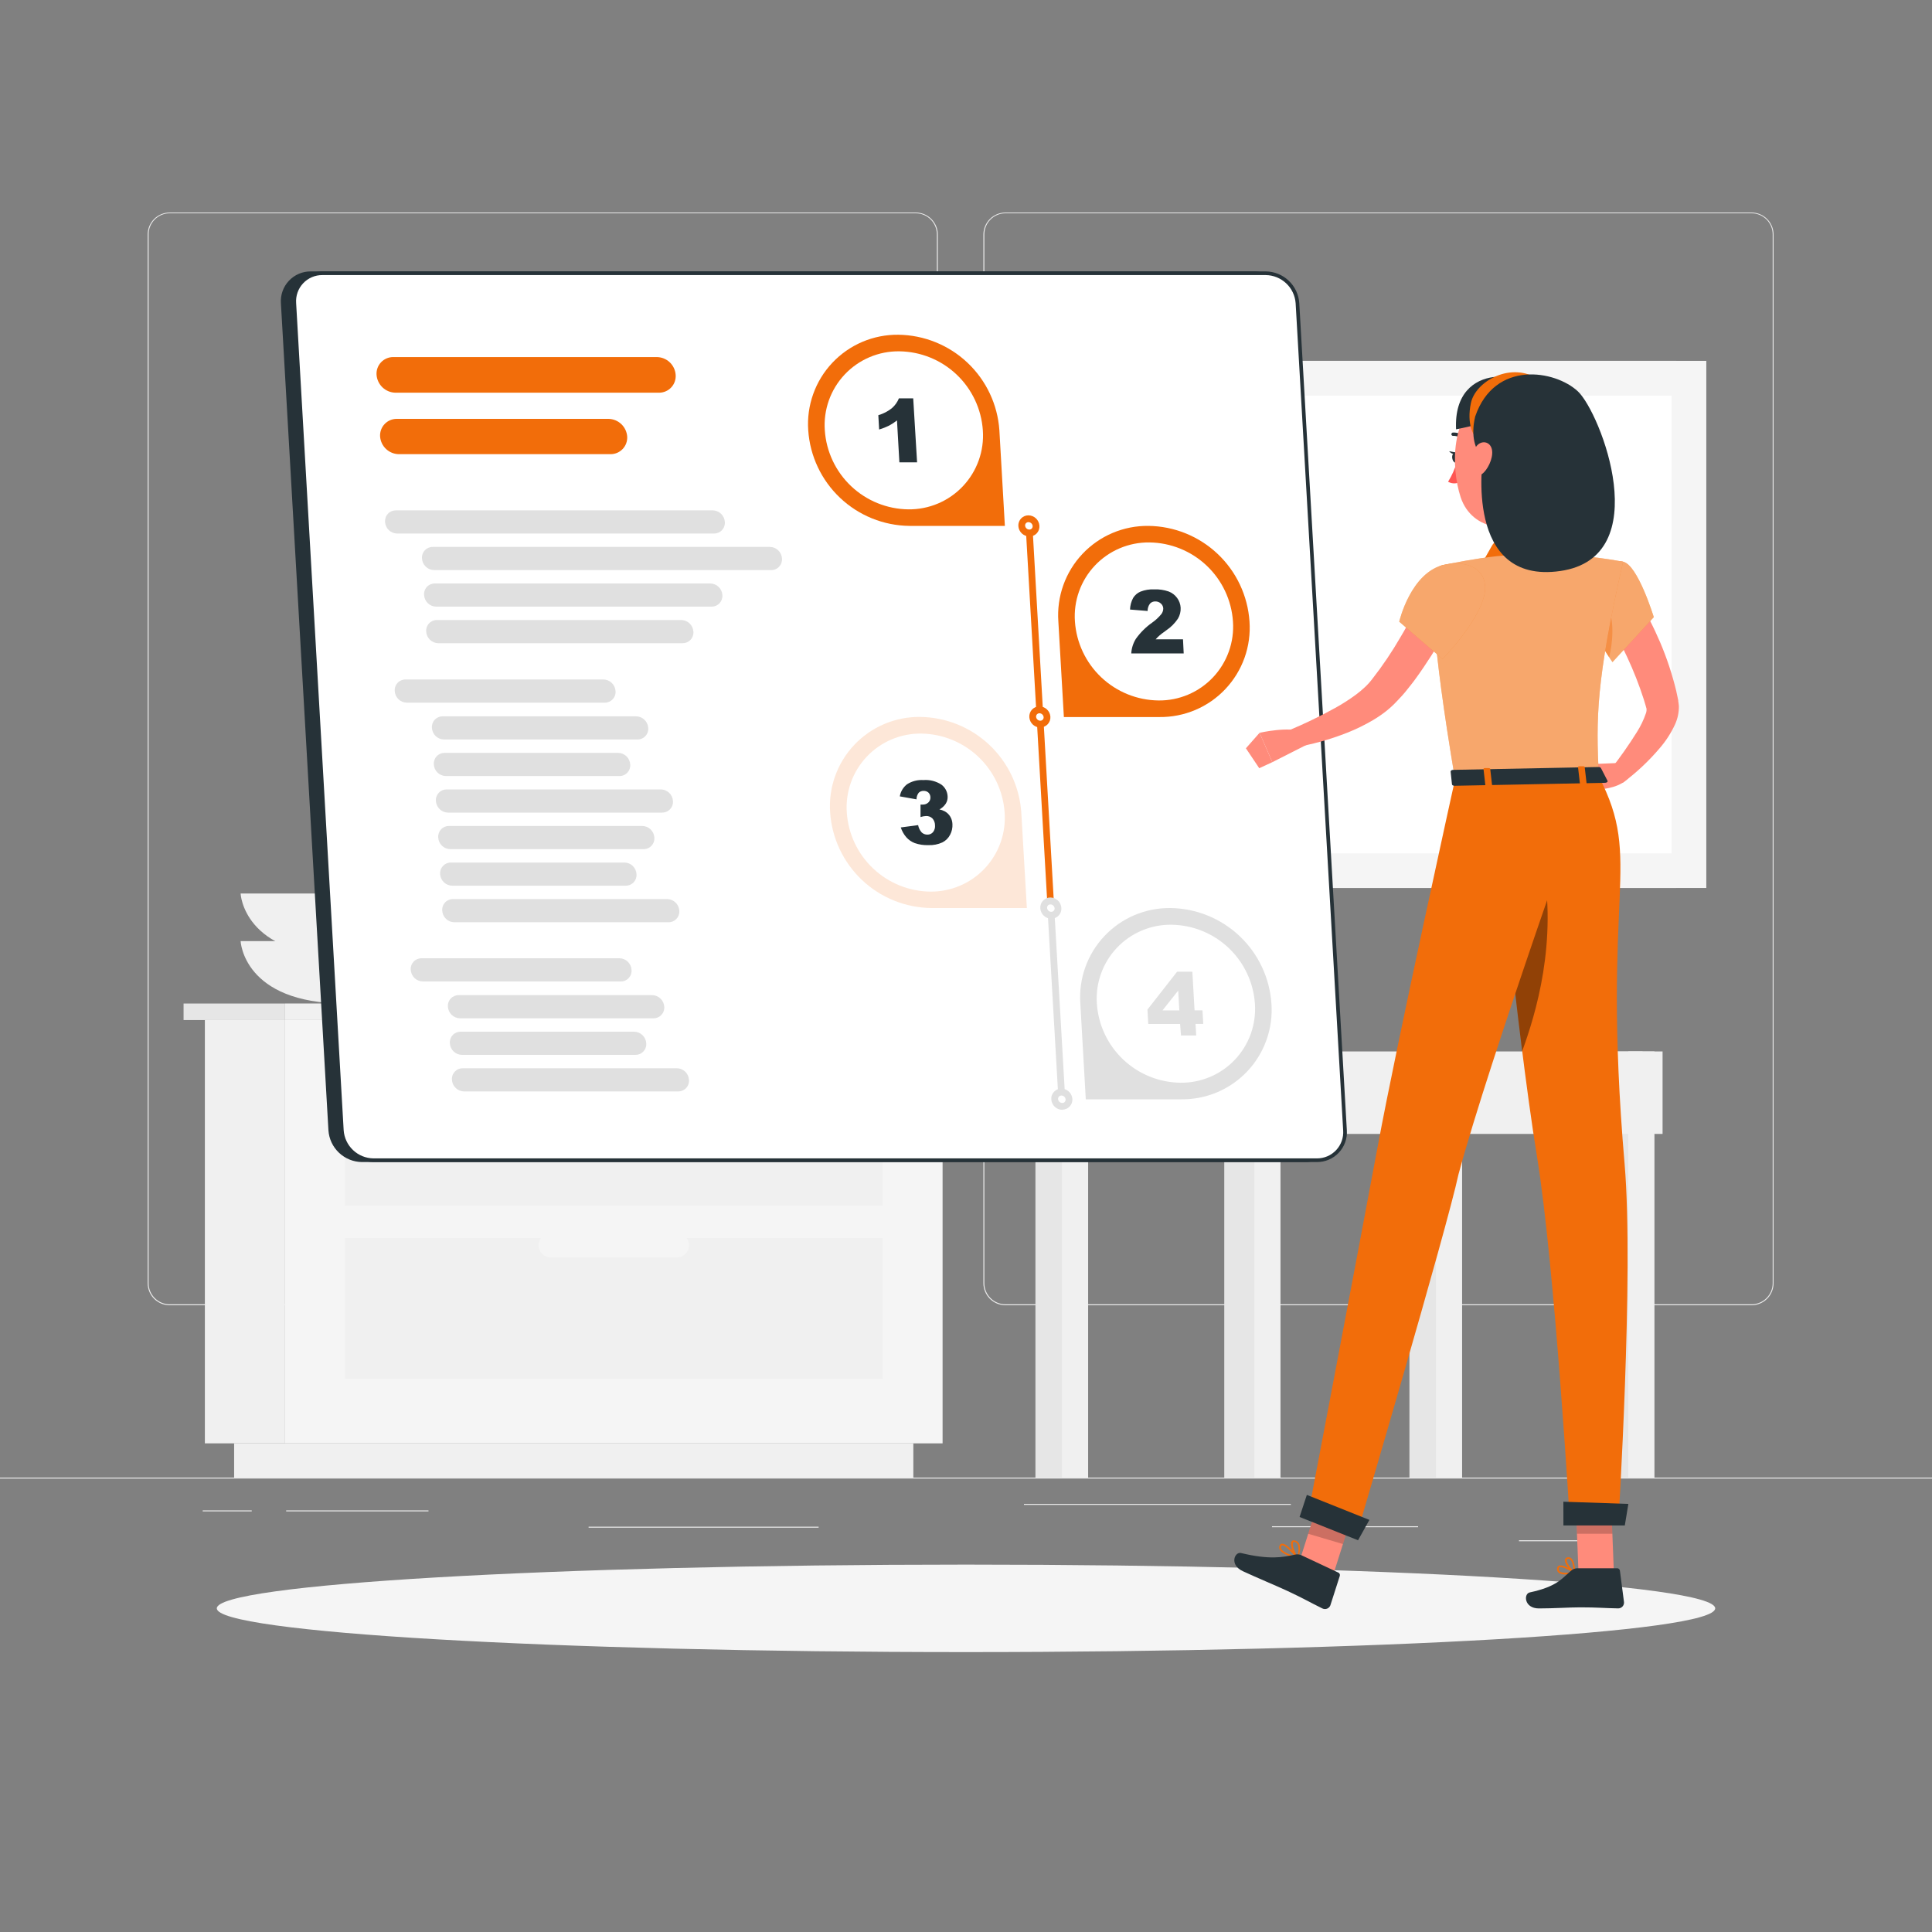 <svg width="150" height="150" viewBox="0 0 150 150" fill="none" xmlns="http://www.w3.org/2000/svg">
<rect x="0" y="0" width="150" height="150" fill="#808080" stroke="none"/>
<path d="M150 114.72H0V114.795H150V114.72Z" fill="#EBEBEB"/>
<path d="M122.901 119.586H117.933V119.661H122.901V119.586Z" fill="#EBEBEB"/>
<path d="M110.1 118.497H98.757V118.572H110.1V118.497Z" fill="#EBEBEB"/>
<path d="M100.224 116.763H79.5V116.838H100.224V116.763Z" fill="#EBEBEB"/>
<path d="M19.545 117.267H15.738V117.342H19.545V117.267Z" fill="#EBEBEB"/>
<path d="M33.267 117.267H22.218V117.342H33.267V117.267Z" fill="#EBEBEB"/>
<path d="M63.558 118.533H45.699V118.608H63.558V118.533Z" fill="#EBEBEB"/>
<path d="M71.1 101.34H13.173C12.719 101.339 12.284 101.158 11.964 100.837C11.643 100.516 11.463 100.081 11.463 99.627V18.198C11.467 17.747 11.649 17.315 11.969 16.997C12.289 16.68 12.722 16.501 13.173 16.5H71.1C71.554 16.5 71.99 16.68 72.311 17.002C72.632 17.323 72.813 17.759 72.813 18.213V99.627C72.813 100.081 72.632 100.517 72.311 100.838C71.99 101.16 71.554 101.34 71.1 101.34ZM13.173 16.56C12.739 16.561 12.323 16.734 12.017 17.041C11.71 17.348 11.538 17.764 11.538 18.198V99.627C11.538 100.061 11.71 100.477 12.017 100.784C12.323 101.091 12.739 101.264 13.173 101.265H71.1C71.534 101.264 71.95 101.091 72.257 100.784C72.564 100.477 72.737 100.061 72.738 99.627V18.198C72.737 17.764 72.564 17.348 72.257 17.041C71.95 16.734 71.534 16.561 71.1 16.56H13.173Z" fill="#EBEBEB"/>
<path d="M135.993 101.34H78.063C77.609 101.339 77.174 101.158 76.853 100.837C76.531 100.516 76.351 100.081 76.35 99.627V18.198C76.355 17.747 76.537 17.315 76.858 16.997C77.178 16.679 77.612 16.501 78.063 16.5H135.993C136.444 16.502 136.876 16.681 137.195 16.998C137.515 17.316 137.696 17.747 137.7 18.198V99.627C137.7 100.08 137.52 100.515 137.2 100.836C136.88 101.157 136.446 101.338 135.993 101.34ZM78.063 16.56C77.629 16.561 77.213 16.734 76.906 17.041C76.599 17.348 76.426 17.764 76.425 18.198V99.627C76.426 100.061 76.599 100.477 76.906 100.784C77.213 101.091 77.629 101.264 78.063 101.265H135.993C136.427 101.264 136.843 101.091 137.15 100.784C137.457 100.477 137.63 100.061 137.631 99.627V18.198C137.63 17.764 137.457 17.348 137.15 17.041C136.843 16.734 136.427 16.561 135.993 16.56H78.063Z" fill="#EBEBEB"/>
<path d="M34.881 73.068C34.881 73.068 34.674 77.91 26.781 77.91C18.888 77.91 18.681 73.068 18.681 73.068H34.881Z" fill="#F0F0F0"/>
<path d="M34.881 69.372C34.881 69.372 34.674 74.217 26.781 74.217C18.888 74.217 18.681 69.372 18.681 69.372H34.881Z" fill="#F0F0F0"/>
<path d="M22.131 79.194H15.906V112.062H22.131V79.194Z" fill="#F0F0F0"/>
<path d="M70.911 112.062H18.177V114.72H70.911V112.062Z" fill="#F0F0F0"/>
<path d="M22.131 112.062H73.182V79.194H22.131L22.131 112.062Z" fill="#F5F5F5"/>
<path d="M26.781 93.606H68.532V82.674H26.781V93.606Z" fill="#F0F0F0"/>
<path d="M26.781 107.049H68.532V96.117H26.781V107.049Z" fill="#F0F0F0"/>
<path d="M52.554 84.183H42.759C42.509 84.182 42.27 84.083 42.094 83.906C41.917 83.73 41.818 83.49 41.817 83.241C41.817 82.991 41.916 82.751 42.093 82.574C42.269 82.397 42.509 82.297 42.759 82.296H52.554C52.804 82.297 53.044 82.397 53.22 82.574C53.397 82.751 53.496 82.991 53.496 83.241C53.495 83.49 53.396 83.73 53.219 83.906C53.043 84.083 52.804 84.182 52.554 84.183Z" fill="#F5F5F5"/>
<path d="M52.554 97.623H42.759C42.509 97.622 42.269 97.522 42.093 97.345C41.916 97.168 41.817 96.928 41.817 96.678C41.818 96.428 41.917 96.189 42.094 96.013C42.27 95.836 42.509 95.737 42.759 95.736H52.554C52.804 95.737 53.043 95.836 53.219 96.013C53.396 96.189 53.495 96.428 53.496 96.678C53.496 96.928 53.397 97.168 53.22 97.345C53.044 97.522 52.804 97.622 52.554 97.623Z" fill="#F5F5F5"/>
<path d="M74.76 77.91H22.131V79.194H74.76V77.91Z" fill="#F0F0F0"/>
<path d="M14.253 79.197H22.131V77.913H14.253V79.197Z" fill="#E6E6E6"/>
<path d="M130.14 28.017H84.795V68.943H130.14V28.017Z" fill="#E6E6E6"/>
<path d="M132.477 28.017H85.575V68.943H132.477V28.017Z" fill="#F5F5F5"/>
<path d="M129.786 30.714H88.269V66.252H129.786V30.714Z" fill="white"/>
<path d="M127.53 81.633H124.086V114.72H127.53V81.633Z" fill="#E6E6E6"/>
<path d="M128.451 81.633H126.423V114.72H128.451V81.633Z" fill="#F0F0F0"/>
<path d="M112.872 81.633H109.428V114.72H112.872V81.633Z" fill="#E6E6E6"/>
<path d="M113.517 81.633H111.489V114.72H113.517V81.633Z" fill="#F0F0F0"/>
<path d="M98.79 88.038H129.081V81.633H98.79V88.038Z" fill="#F0F0F0"/>
<path d="M83.835 81.633H80.391V114.72H83.835V81.633Z" fill="#E6E6E6"/>
<path d="M84.483 81.633H82.455V114.72H84.483V81.633Z" fill="#F0F0F0"/>
<path d="M79.779 88.038H97.317V81.633H79.779V88.038Z" fill="#E6E6E6"/>
<path d="M98.496 81.633H95.052V114.72H98.496V81.633Z" fill="#E6E6E6"/>
<path d="M99.417 81.633H97.389V114.72H99.417V81.633Z" fill="#F0F0F0"/>
<path d="M75 128.268C107.125 128.268 133.167 126.748 133.167 124.872C133.167 122.996 107.125 121.476 75 121.476C42.875 121.476 16.833 122.996 16.833 124.872C16.833 126.748 42.875 128.268 75 128.268Z" fill="#F5F5F5"/>
<path d="M25.644 87.756L21.951 23.538C21.93 23.239 21.971 22.938 22.072 22.655C22.172 22.373 22.331 22.114 22.537 21.896C22.742 21.677 22.991 21.504 23.267 21.386C23.543 21.269 23.841 21.21 24.141 21.213H97.38C98.007 21.221 98.608 21.464 99.063 21.895C99.519 22.326 99.795 22.913 99.837 23.538L103.527 87.756C103.549 88.055 103.508 88.355 103.407 88.638C103.307 88.92 103.149 89.179 102.943 89.397C102.738 89.615 102.489 89.789 102.213 89.906C101.937 90.023 101.64 90.082 101.34 90.078H28.098C27.472 90.071 26.871 89.828 26.416 89.398C25.961 88.967 25.686 88.381 25.644 87.756Z" fill="#263238"/>
<path d="M101.34 90.222H28.098C27.436 90.213 26.801 89.955 26.32 89.5C25.838 89.045 25.546 88.426 25.5 87.765L21.81 23.544C21.787 23.225 21.831 22.905 21.938 22.605C22.045 22.304 22.213 22.028 22.433 21.796C22.652 21.564 22.917 21.379 23.211 21.255C23.505 21.13 23.822 21.068 24.141 21.072H97.38C98.043 21.08 98.678 21.338 99.159 21.793C99.641 22.248 99.933 22.868 99.978 23.529L103.671 87.747C103.693 88.066 103.65 88.385 103.542 88.686C103.435 88.987 103.266 89.262 103.047 89.495C102.828 89.727 102.564 89.912 102.27 90.037C101.976 90.162 101.659 90.225 101.34 90.222ZM25.8 87.747C25.84 88.336 26.1 88.888 26.529 89.294C26.957 89.7 27.523 89.929 28.113 89.937H101.34C101.62 89.94 101.898 89.884 102.156 89.775C102.414 89.665 102.646 89.503 102.838 89.299C103.03 89.095 103.178 88.853 103.273 88.589C103.367 88.325 103.405 88.045 103.386 87.765L99.696 23.544C99.655 22.955 99.394 22.403 98.965 21.998C98.536 21.593 97.97 21.364 97.38 21.357H24.141C23.86 21.353 23.582 21.408 23.324 21.517C23.066 21.627 22.833 21.789 22.641 21.993C22.448 22.198 22.3 22.439 22.206 22.704C22.113 22.968 22.075 23.249 22.095 23.529L25.8 87.747Z" fill="#263238"/>
<path d="M26.541 87.756L22.848 23.538C22.827 23.239 22.868 22.938 22.969 22.655C23.07 22.373 23.228 22.114 23.433 21.896C23.639 21.677 23.888 21.504 24.164 21.386C24.44 21.269 24.738 21.21 25.038 21.213H98.277C98.904 21.221 99.505 21.464 99.96 21.895C100.415 22.326 100.692 22.913 100.734 23.538L104.424 87.756C104.446 88.055 104.405 88.355 104.304 88.638C104.204 88.92 104.046 89.179 103.84 89.397C103.635 89.615 103.386 89.789 103.11 89.906C102.834 90.023 102.537 90.082 102.237 90.078H28.995C28.369 90.071 27.768 89.828 27.313 89.398C26.858 88.967 26.582 88.381 26.541 87.756Z" fill="white"/>
<path d="M102.237 90.222H28.995C28.333 90.212 27.699 89.954 27.219 89.499C26.738 89.044 26.446 88.425 26.4 87.765L22.707 23.544C22.684 23.225 22.728 22.905 22.835 22.605C22.942 22.304 23.11 22.028 23.33 21.796C23.549 21.564 23.814 21.379 24.108 21.255C24.402 21.13 24.719 21.068 25.038 21.072H98.277C98.939 21.08 99.575 21.338 100.056 21.793C100.537 22.248 100.83 22.868 100.875 23.529L104.568 87.747C104.59 88.066 104.547 88.385 104.439 88.686C104.332 88.987 104.163 89.262 103.944 89.495C103.725 89.727 103.461 89.912 103.167 90.037C102.873 90.162 102.556 90.225 102.237 90.222ZM25.038 21.357C24.758 21.353 24.479 21.408 24.221 21.517C23.963 21.627 23.73 21.789 23.538 21.993C23.345 22.198 23.197 22.439 23.104 22.704C23.01 22.968 22.972 23.249 22.992 23.529L26.682 87.747C26.722 88.336 26.982 88.888 27.411 89.294C27.839 89.7 28.405 89.929 28.995 89.937H102.237C102.517 89.94 102.795 89.884 103.053 89.775C103.311 89.665 103.543 89.503 103.735 89.299C103.927 89.095 104.075 88.853 104.17 88.589C104.264 88.325 104.302 88.045 104.283 87.765L100.593 23.544C100.551 22.956 100.29 22.404 99.861 22C99.432 21.595 98.867 21.365 98.277 21.357H25.038Z" fill="#263238"/>
<path d="M51.159 30.489H30.693C30.321 30.48 29.966 30.332 29.696 30.076C29.427 29.819 29.262 29.471 29.235 29.1C29.223 28.923 29.248 28.745 29.308 28.577C29.368 28.41 29.462 28.257 29.584 28.128C29.706 27.998 29.853 27.896 30.017 27.826C30.18 27.756 30.356 27.721 30.534 27.723H51C51.371 27.728 51.727 27.872 51.997 28.127C52.267 28.382 52.432 28.73 52.458 29.1C52.472 29.278 52.448 29.457 52.389 29.626C52.33 29.795 52.236 29.95 52.114 30.08C51.992 30.211 51.844 30.315 51.679 30.385C51.515 30.455 51.338 30.491 51.159 30.489Z" fill="#F26D0A"/>
<path d="M47.4 35.262H30.966C30.598 35.256 30.244 35.114 29.975 34.862C29.706 34.61 29.541 34.267 29.511 33.9C29.499 33.723 29.523 33.545 29.583 33.377C29.642 33.21 29.736 33.056 29.858 32.927C29.979 32.797 30.126 32.694 30.29 32.624C30.453 32.554 30.629 32.519 30.807 32.52H47.238C47.61 32.525 47.966 32.67 48.236 32.925C48.506 33.181 48.67 33.529 48.696 33.9C48.706 34.076 48.679 34.252 48.619 34.417C48.558 34.583 48.464 34.734 48.343 34.861C48.221 34.989 48.075 35.09 47.913 35.159C47.751 35.228 47.576 35.263 47.4 35.262Z" fill="#F26D0A"/>
<path d="M55.437 41.424H30.837C30.595 41.421 30.363 41.327 30.188 41.16C30.014 40.993 29.909 40.765 29.895 40.524C29.886 40.408 29.901 40.292 29.939 40.183C29.977 40.074 30.038 39.974 30.117 39.889C30.196 39.804 30.291 39.737 30.398 39.691C30.504 39.646 30.619 39.623 30.735 39.624H55.335C55.577 39.627 55.808 39.722 55.983 39.889C56.157 40.056 56.263 40.283 56.277 40.524C56.286 40.639 56.271 40.755 56.233 40.865C56.195 40.974 56.134 41.074 56.055 41.159C55.976 41.244 55.88 41.311 55.774 41.357C55.668 41.402 55.553 41.425 55.437 41.424Z" fill="#E0E0E0"/>
<path d="M59.874 44.262H33.705C33.463 44.258 33.232 44.164 33.057 43.997C32.883 43.83 32.777 43.603 32.763 43.362C32.753 43.246 32.768 43.13 32.806 43.02C32.844 42.911 32.904 42.811 32.984 42.726C33.063 42.641 33.159 42.574 33.265 42.528C33.372 42.483 33.487 42.46 33.603 42.462H59.772C60.014 42.465 60.246 42.559 60.421 42.726C60.595 42.893 60.7 43.12 60.714 43.362C60.723 43.477 60.708 43.593 60.67 43.703C60.632 43.812 60.571 43.912 60.492 43.997C60.413 44.082 60.318 44.149 60.211 44.194C60.105 44.24 59.99 44.263 59.874 44.262Z" fill="#E0E0E0"/>
<path d="M55.245 47.1H33.867C33.625 47.097 33.394 47.003 33.22 46.836C33.045 46.668 32.941 46.441 32.928 46.2C32.917 46.084 32.931 45.968 32.969 45.858C33.006 45.748 33.066 45.648 33.145 45.563C33.224 45.478 33.32 45.411 33.427 45.365C33.534 45.32 33.649 45.298 33.765 45.3H55.143C55.385 45.302 55.617 45.396 55.792 45.563C55.967 45.73 56.072 45.958 56.085 46.2C56.094 46.315 56.079 46.431 56.041 46.541C56.003 46.65 55.942 46.75 55.863 46.835C55.784 46.92 55.688 46.987 55.582 47.033C55.476 47.078 55.361 47.101 55.245 47.1Z" fill="#E0E0E0"/>
<path d="M52.995 49.938H34.032C33.79 49.935 33.558 49.841 33.383 49.674C33.209 49.507 33.104 49.279 33.09 49.038C33.08 48.923 33.094 48.806 33.132 48.697C33.169 48.587 33.23 48.487 33.309 48.402C33.387 48.317 33.483 48.25 33.59 48.204C33.696 48.159 33.811 48.136 33.927 48.138H52.893C53.135 48.141 53.367 48.235 53.541 48.402C53.716 48.569 53.821 48.797 53.835 49.038C53.844 49.154 53.829 49.27 53.791 49.379C53.753 49.488 53.692 49.589 53.613 49.673C53.534 49.758 53.438 49.825 53.332 49.871C53.226 49.916 53.111 49.939 52.995 49.938Z" fill="#E0E0E0"/>
<path d="M46.95 54.555H31.587C31.345 54.553 31.113 54.459 30.939 54.291C30.764 54.124 30.66 53.896 30.648 53.655C30.638 53.54 30.652 53.423 30.69 53.314C30.727 53.204 30.788 53.104 30.866 53.019C30.945 52.934 31.041 52.867 31.148 52.821C31.254 52.776 31.369 52.753 31.485 52.755H46.848C47.09 52.758 47.321 52.853 47.496 53.02C47.67 53.187 47.776 53.414 47.79 53.655C47.8 53.77 47.785 53.887 47.747 53.996C47.709 54.106 47.648 54.206 47.569 54.291C47.49 54.376 47.394 54.443 47.288 54.489C47.181 54.534 47.066 54.557 46.95 54.555Z" fill="#E0E0E0"/>
<path d="M51.3 61.29H34.683C34.567 61.289 34.452 61.312 34.346 61.357C34.239 61.403 34.144 61.47 34.065 61.555C33.986 61.639 33.925 61.74 33.887 61.849C33.849 61.958 33.834 62.075 33.843 62.19C33.857 62.431 33.962 62.658 34.137 62.825C34.312 62.992 34.543 63.087 34.785 63.09H51.408C51.524 63.091 51.639 63.068 51.745 63.023C51.852 62.977 51.947 62.91 52.026 62.825C52.105 62.74 52.166 62.64 52.204 62.531C52.242 62.422 52.257 62.305 52.248 62.19C52.234 61.947 52.129 61.719 51.952 61.552C51.776 61.385 51.543 61.291 51.3 61.29Z" fill="#E0E0E0"/>
<path d="M48 58.452H34.521C34.405 58.451 34.29 58.474 34.184 58.519C34.078 58.565 33.982 58.632 33.903 58.717C33.824 58.801 33.763 58.902 33.725 59.011C33.687 59.12 33.672 59.236 33.681 59.352C33.695 59.593 33.8 59.821 33.974 59.988C34.149 60.155 34.381 60.249 34.623 60.252H48.09C48.206 60.254 48.321 60.231 48.428 60.185C48.534 60.14 48.63 60.073 48.709 59.988C48.788 59.903 48.849 59.803 48.887 59.693C48.925 59.584 48.94 59.468 48.93 59.352C48.916 59.112 48.813 58.887 48.641 58.72C48.469 58.553 48.24 58.458 48 58.452Z" fill="#E0E0E0"/>
<path d="M49.371 55.614H34.371C34.255 55.613 34.141 55.636 34.034 55.681C33.928 55.727 33.832 55.794 33.754 55.879C33.675 55.964 33.615 56.064 33.577 56.173C33.539 56.283 33.524 56.399 33.534 56.514C33.547 56.755 33.651 56.982 33.826 57.15C34 57.317 34.231 57.411 34.473 57.414H49.488C49.604 57.416 49.719 57.393 49.826 57.347C49.932 57.302 50.028 57.235 50.107 57.15C50.187 57.065 50.247 56.965 50.285 56.855C50.323 56.746 50.338 56.63 50.328 56.514C50.313 56.27 50.206 56.041 50.028 55.874C49.85 55.706 49.615 55.614 49.371 55.614Z" fill="#E0E0E0"/>
<path d="M48.195 76.2H32.832C32.59 76.197 32.359 76.102 32.184 75.935C32.01 75.768 31.904 75.541 31.89 75.3C31.88 75.184 31.895 75.068 31.933 74.959C31.971 74.849 32.032 74.749 32.111 74.664C32.19 74.579 32.286 74.512 32.392 74.466C32.499 74.421 32.614 74.398 32.73 74.4H48.093C48.335 74.403 48.566 74.497 48.74 74.664C48.915 74.832 49.019 75.059 49.032 75.3C49.042 75.415 49.028 75.532 48.99 75.641C48.953 75.751 48.892 75.851 48.813 75.936C48.735 76.021 48.639 76.088 48.532 76.134C48.426 76.179 48.311 76.202 48.195 76.2Z" fill="#E0E0E0"/>
<path d="M52.551 82.938H35.928C35.812 82.937 35.697 82.96 35.591 83.005C35.484 83.051 35.389 83.118 35.31 83.203C35.231 83.288 35.17 83.388 35.132 83.497C35.094 83.606 35.079 83.723 35.088 83.838C35.102 84.079 35.208 84.306 35.382 84.473C35.557 84.64 35.788 84.735 36.03 84.738H52.653C52.769 84.74 52.884 84.717 52.991 84.672C53.097 84.626 53.193 84.559 53.272 84.474C53.352 84.389 53.412 84.289 53.45 84.179C53.488 84.07 53.503 83.954 53.493 83.838C53.479 83.597 53.373 83.37 53.199 83.203C53.024 83.036 52.793 82.941 52.551 82.938Z" fill="#E0E0E0"/>
<path d="M49.233 80.1H35.763C35.647 80.099 35.533 80.122 35.426 80.167C35.32 80.213 35.224 80.28 35.146 80.365C35.067 80.45 35.007 80.55 34.969 80.659C34.931 80.769 34.916 80.885 34.926 81C34.94 81.242 35.045 81.469 35.219 81.636C35.394 81.803 35.626 81.897 35.868 81.9H49.335C49.451 81.901 49.566 81.878 49.672 81.833C49.779 81.787 49.874 81.72 49.953 81.635C50.032 81.55 50.093 81.45 50.131 81.341C50.169 81.232 50.184 81.115 50.175 81C50.161 80.759 50.056 80.532 49.881 80.365C49.706 80.198 49.475 80.103 49.233 80.1Z" fill="#E0E0E0"/>
<path d="M50.616 77.262H35.616C35.5 77.26 35.385 77.283 35.278 77.328C35.172 77.374 35.076 77.441 34.997 77.526C34.917 77.611 34.857 77.711 34.819 77.82C34.781 77.93 34.766 78.046 34.776 78.162C34.79 78.403 34.895 78.63 35.07 78.797C35.245 78.964 35.476 79.058 35.718 79.062H50.733C50.849 79.063 50.964 79.04 51.07 78.995C51.176 78.949 51.272 78.882 51.351 78.797C51.43 78.712 51.491 78.612 51.529 78.503C51.567 78.394 51.582 78.277 51.573 78.162C51.559 77.918 51.451 77.689 51.273 77.522C51.095 77.355 50.86 77.261 50.616 77.262Z" fill="#E0E0E0"/>
<path d="M51.795 69.804H35.172C35.056 69.802 34.941 69.825 34.835 69.87C34.728 69.916 34.632 69.983 34.553 70.068C34.475 70.153 34.414 70.253 34.377 70.363C34.339 70.472 34.325 70.589 34.335 70.704C34.348 70.945 34.452 71.172 34.627 71.34C34.801 71.507 35.032 71.601 35.274 71.604H51.9C52.016 71.606 52.131 71.583 52.238 71.538C52.344 71.492 52.44 71.425 52.519 71.34C52.599 71.255 52.659 71.155 52.697 71.045C52.735 70.936 52.75 70.82 52.74 70.704C52.726 70.462 52.621 70.234 52.446 70.067C52.27 69.9 52.037 69.806 51.795 69.804Z" fill="#E0E0E0"/>
<path d="M48.477 66.966H35.01C34.894 66.965 34.779 66.988 34.673 67.033C34.566 67.079 34.471 67.146 34.392 67.231C34.313 67.316 34.252 67.416 34.214 67.525C34.176 67.634 34.161 67.751 34.17 67.866C34.184 68.107 34.289 68.334 34.464 68.501C34.639 68.668 34.87 68.763 35.112 68.766H48.579C48.695 68.767 48.81 68.744 48.916 68.699C49.023 68.653 49.118 68.586 49.197 68.501C49.276 68.416 49.337 68.316 49.375 68.207C49.413 68.097 49.428 67.981 49.419 67.866C49.405 67.624 49.3 67.397 49.126 67.23C48.951 67.063 48.719 66.969 48.477 66.966Z" fill="#E0E0E0"/>
<path d="M49.86 64.128H34.86C34.744 64.127 34.63 64.15 34.523 64.195C34.417 64.241 34.321 64.308 34.243 64.393C34.164 64.478 34.104 64.578 34.066 64.687C34.028 64.797 34.013 64.913 34.023 65.028C34.037 65.269 34.142 65.497 34.316 65.664C34.491 65.831 34.723 65.925 34.965 65.928H49.965C50.081 65.929 50.196 65.906 50.302 65.861C50.408 65.815 50.504 65.748 50.583 65.663C50.662 65.578 50.723 65.478 50.761 65.369C50.799 65.26 50.814 65.143 50.805 65.028C50.791 64.786 50.685 64.559 50.51 64.392C50.334 64.225 50.102 64.131 49.86 64.128Z" fill="#E0E0E0"/>
<path d="M78.018 40.83H70.599C68.598 40.806 66.679 40.029 65.225 38.654C63.771 37.28 62.887 35.408 62.751 33.411C62.683 32.455 62.815 31.495 63.137 30.593C63.459 29.69 63.964 28.863 64.622 28.166C65.279 27.469 66.074 26.915 66.956 26.54C67.838 26.166 68.789 25.978 69.747 25.989C71.748 26.013 73.667 26.79 75.121 28.166C76.575 29.541 77.457 31.414 77.592 33.411L78.018 40.83Z" fill="#F26D0A"/>
<path d="M70.524 39.546C68.87 39.526 67.284 38.883 66.082 37.746C64.88 36.609 64.15 35.062 64.038 33.411C63.981 32.621 64.09 31.827 64.355 31.081C64.621 30.335 65.039 29.652 65.582 29.075C66.126 28.498 66.783 28.041 67.512 27.731C68.241 27.421 69.027 27.266 69.819 27.276C71.474 27.295 73.061 27.937 74.264 29.074C75.466 30.211 76.196 31.76 76.308 33.411C76.364 34.201 76.256 34.995 75.989 35.741C75.723 36.487 75.305 37.17 74.762 37.747C74.218 38.324 73.561 38.781 72.831 39.091C72.102 39.4 71.316 39.555 70.524 39.546Z" fill="white"/>
<path d="M70.902 30.927L71.202 35.895H69.828L69.642 32.64C69.448 32.795 69.24 32.931 69.021 33.048C68.775 33.169 68.519 33.269 68.256 33.348L68.193 32.235C68.573 32.126 68.927 31.944 69.237 31.698C69.481 31.489 69.672 31.225 69.792 30.927H70.902Z" fill="#263238"/>
<path d="M82.599 55.671H90.018C90.976 55.682 91.926 55.494 92.808 55.12C93.691 54.745 94.485 54.191 95.142 53.494C95.799 52.796 96.305 51.97 96.627 51.067C96.948 50.164 97.079 49.205 97.011 48.249C96.875 46.253 95.993 44.381 94.539 43.006C93.085 41.631 91.167 40.854 89.166 40.83C88.208 40.818 87.257 41.006 86.375 41.38C85.493 41.755 84.698 42.308 84.041 43.005C83.383 43.702 82.878 44.528 82.556 45.431C82.234 46.334 82.102 47.293 82.17 48.249L82.599 55.671Z" fill="#F26D0A"/>
<path d="M89.943 54.384C90.735 54.394 91.521 54.239 92.25 53.929C92.98 53.619 93.637 53.162 94.181 52.585C94.724 52.009 95.142 51.325 95.408 50.579C95.675 49.833 95.783 49.039 95.727 48.249C95.615 46.598 94.885 45.05 93.682 43.913C92.48 42.776 90.893 42.134 89.238 42.114C88.446 42.105 87.661 42.26 86.931 42.57C86.203 42.88 85.546 43.337 85.002 43.914C84.459 44.49 84.041 45.173 83.775 45.92C83.509 46.666 83.401 47.459 83.457 48.249C83.569 49.9 84.298 51.448 85.5 52.585C86.702 53.722 88.288 54.364 89.943 54.384Z" fill="white"/>
<path d="M91.902 50.733H87.831C87.853 50.331 87.976 49.941 88.188 49.599C88.534 49.113 88.96 48.688 89.448 48.345C89.718 48.155 89.962 47.929 90.171 47.673C90.266 47.547 90.316 47.393 90.315 47.235C90.311 47.162 90.292 47.09 90.26 47.025C90.227 46.959 90.182 46.901 90.126 46.854C90.011 46.748 89.859 46.691 89.703 46.695C89.626 46.691 89.549 46.704 89.478 46.732C89.406 46.761 89.342 46.804 89.289 46.86C89.163 47.025 89.097 47.228 89.1 47.436L87.735 47.325C87.745 47.011 87.827 46.703 87.975 46.425C88.11 46.205 88.31 46.033 88.548 45.933C88.887 45.801 89.25 45.742 89.613 45.759C89.995 45.743 90.376 45.799 90.738 45.924C90.999 46.025 91.226 46.199 91.392 46.425C91.555 46.646 91.65 46.91 91.665 47.184C91.681 47.483 91.606 47.78 91.452 48.036C91.213 48.392 90.908 48.697 90.552 48.936C90.288 49.125 90.114 49.257 90.027 49.335C89.921 49.429 89.821 49.529 89.727 49.635H91.848L91.902 50.733Z" fill="#263238"/>
<g opacity="0.4">
<path opacity="0.4" d="M79.725 70.5H72.3C70.299 70.476 68.38 69.699 66.926 68.325C65.472 66.95 64.588 65.078 64.452 63.081C64.384 62.125 64.515 61.166 64.836 60.263C65.158 59.361 65.663 58.535 66.321 57.837C66.978 57.14 67.773 56.587 68.655 56.212C69.537 55.838 70.487 55.65 71.445 55.662C73.446 55.686 75.365 56.463 76.819 57.837C78.273 59.212 79.157 61.084 79.293 63.081L79.725 70.5Z" fill="#F26D0A"/>
</g>
<path d="M72.231 69.225C70.576 69.205 68.99 68.563 67.788 67.426C66.586 66.289 65.856 64.741 65.745 63.09C65.689 62.3 65.797 61.506 66.062 60.76C66.328 60.014 66.746 59.331 67.289 58.754C67.833 58.177 68.49 57.72 69.219 57.41C69.948 57.1 70.734 56.946 71.526 56.955C73.178 56.978 74.761 57.622 75.961 58.759C77.16 59.895 77.888 61.441 78 63.09C78.056 63.879 77.948 64.671 77.683 65.417C77.417 66.162 77.001 66.844 76.459 67.421C75.917 67.997 75.261 68.455 74.534 68.765C73.806 69.076 73.022 69.232 72.231 69.225Z" fill="white"/>
<path d="M71.157 62.061L69.861 61.83C69.923 61.458 70.124 61.122 70.422 60.891C70.799 60.649 71.244 60.535 71.691 60.564C72.186 60.525 72.679 60.65 73.095 60.921C73.236 61.027 73.351 61.162 73.434 61.318C73.516 61.473 73.563 61.645 73.572 61.821C73.587 62.022 73.538 62.223 73.431 62.394C73.306 62.583 73.136 62.738 72.936 62.844C73.09 62.875 73.239 62.93 73.377 63.006C73.542 63.102 73.681 63.238 73.779 63.402C73.883 63.579 73.941 63.779 73.947 63.984C73.963 64.268 73.902 64.551 73.77 64.803C73.639 65.062 73.429 65.272 73.17 65.403C72.829 65.559 72.456 65.632 72.081 65.616C71.72 65.629 71.36 65.575 71.019 65.457C70.766 65.36 70.541 65.204 70.362 65.001C70.171 64.778 70.027 64.52 69.936 64.242L71.283 64.062C71.321 64.274 71.418 64.472 71.562 64.632C71.681 64.742 71.838 64.802 72 64.8C72.084 64.803 72.168 64.786 72.245 64.752C72.322 64.718 72.39 64.666 72.444 64.602C72.561 64.45 72.614 64.259 72.594 64.068C72.594 63.873 72.522 63.684 72.39 63.54C72.326 63.478 72.249 63.43 72.166 63.398C72.082 63.366 71.993 63.351 71.904 63.354C71.756 63.361 71.61 63.388 71.469 63.435V62.466C71.529 62.469 71.589 62.469 71.649 62.466C71.729 62.468 71.809 62.455 71.883 62.426C71.958 62.397 72.026 62.354 72.084 62.298C72.137 62.246 72.179 62.182 72.205 62.112C72.231 62.042 72.242 61.968 72.237 61.893C72.234 61.759 72.179 61.631 72.084 61.536C71.981 61.445 71.846 61.398 71.709 61.404C71.639 61.401 71.569 61.412 71.504 61.437C71.438 61.461 71.378 61.499 71.328 61.548C71.216 61.696 71.156 61.876 71.157 62.061Z" fill="#263238"/>
<path d="M84.3 85.35H91.719C92.677 85.361 93.628 85.173 94.51 84.799C95.392 84.424 96.187 83.87 96.844 83.173C97.502 82.475 98.007 81.649 98.329 80.746C98.651 79.844 98.783 78.884 98.715 77.928C98.581 75.93 97.699 74.056 96.245 72.68C94.791 71.303 92.872 70.525 90.87 70.5C89.912 70.489 88.962 70.676 88.08 71.05C87.198 71.425 86.403 71.978 85.746 72.675C85.088 73.373 84.583 74.199 84.261 75.101C83.94 76.004 83.809 76.963 83.877 77.919L84.3 85.35Z" fill="#E0E0E0"/>
<path d="M91.65 84.063C92.442 84.072 93.228 83.917 93.957 83.608C94.686 83.298 95.343 82.841 95.887 82.264C96.43 81.687 96.848 81.004 97.114 80.258C97.379 79.512 97.487 78.718 97.431 77.928C97.319 76.278 96.589 74.73 95.387 73.594C94.185 72.457 92.599 71.816 90.945 71.796C90.153 71.787 89.368 71.941 88.638 72.251C87.909 72.56 87.252 73.018 86.709 73.594C86.165 74.17 85.747 74.853 85.481 75.599C85.214 76.345 85.105 77.138 85.161 77.928C85.273 79.579 86.003 81.127 87.206 82.264C88.409 83.401 89.995 84.043 91.65 84.063Z" fill="white"/>
<path d="M91.623 79.5H89.151L89.088 78.384L91.389 75.444H92.574L92.745 78.444H93.36L93.42 79.497H92.82L92.874 80.397H91.692L91.623 79.5ZM91.563 78.447L91.473 76.911L90.255 78.447H91.563Z" fill="#E0E0E0"/>
<path d="M81.6 70.773C81.533 70.772 81.468 70.746 81.419 70.7C81.37 70.654 81.341 70.591 81.336 70.524L79.632 40.845C79.627 40.809 79.629 40.772 79.639 40.736C79.648 40.701 79.665 40.668 79.688 40.64C79.712 40.611 79.74 40.588 79.773 40.571C79.806 40.554 79.841 40.545 79.878 40.543C79.915 40.541 79.951 40.546 79.986 40.559C80.02 40.572 80.051 40.592 80.078 40.617C80.104 40.643 80.124 40.674 80.138 40.708C80.152 40.742 80.158 40.778 80.157 40.815L81.849 70.5C81.853 70.57 81.83 70.638 81.784 70.69C81.737 70.742 81.672 70.774 81.603 70.779L81.6 70.773Z" fill="#F26D0A"/>
<path d="M82.44 85.611C82.373 85.611 82.309 85.586 82.261 85.54C82.212 85.494 82.183 85.431 82.179 85.365L81.324 70.524C81.326 70.458 81.353 70.395 81.399 70.348C81.445 70.301 81.507 70.273 81.573 70.269C81.639 70.265 81.703 70.286 81.754 70.328C81.806 70.37 81.839 70.429 81.849 70.494L82.704 85.335C82.707 85.404 82.683 85.472 82.636 85.524C82.59 85.576 82.525 85.607 82.455 85.611H82.44Z" fill="#E0E0E0"/>
<path d="M80.436 40.83C80.441 40.901 80.431 40.973 80.407 41.04C80.383 41.108 80.345 41.169 80.296 41.222C80.247 41.274 80.188 41.315 80.122 41.343C80.056 41.371 79.986 41.386 79.914 41.385C79.762 41.385 79.616 41.328 79.505 41.225C79.394 41.123 79.325 40.981 79.314 40.83C79.309 40.758 79.319 40.686 79.343 40.619C79.367 40.551 79.405 40.489 79.455 40.437C79.504 40.385 79.564 40.344 79.63 40.316C79.696 40.288 79.767 40.274 79.839 40.275C79.99 40.275 80.135 40.333 80.246 40.435C80.357 40.538 80.425 40.679 80.436 40.83Z" fill="white"/>
<path d="M79.914 41.649C79.697 41.647 79.49 41.562 79.332 41.413C79.175 41.264 79.079 41.061 79.065 40.845C79.058 40.738 79.072 40.63 79.109 40.529C79.145 40.427 79.202 40.334 79.275 40.256C79.349 40.178 79.439 40.115 79.538 40.073C79.637 40.031 79.743 40.01 79.851 40.011C80.067 40.014 80.275 40.099 80.432 40.248C80.589 40.397 80.685 40.599 80.7 40.815C80.709 40.924 80.694 41.034 80.657 41.138C80.621 41.241 80.562 41.336 80.487 41.415C80.413 41.492 80.324 41.552 80.225 41.592C80.126 41.632 80.02 41.652 79.914 41.649ZM79.851 40.539C79.815 40.538 79.78 40.545 79.747 40.558C79.714 40.572 79.684 40.592 79.659 40.617C79.634 40.643 79.615 40.674 79.603 40.708C79.591 40.743 79.586 40.779 79.59 40.815C79.598 40.896 79.635 40.971 79.695 41.026C79.755 41.082 79.833 41.113 79.914 41.115C79.95 41.116 79.985 41.109 80.018 41.096C80.051 41.083 80.081 41.062 80.106 41.037C80.13 41.01 80.148 40.979 80.16 40.945C80.172 40.911 80.177 40.875 80.175 40.839C80.167 40.758 80.129 40.683 80.07 40.628C80.01 40.572 79.932 40.541 79.851 40.539Z" fill="#F26D0A"/>
<path d="M81.3 55.671C81.305 55.742 81.294 55.814 81.27 55.882C81.246 55.949 81.207 56.011 81.158 56.063C81.109 56.115 81.05 56.156 80.984 56.184C80.918 56.212 80.847 56.227 80.775 56.226C80.623 56.226 80.477 56.169 80.366 56.066C80.255 55.964 80.186 55.822 80.175 55.671C80.17 55.599 80.179 55.528 80.203 55.46C80.227 55.392 80.264 55.331 80.314 55.278C80.363 55.226 80.422 55.185 80.488 55.157C80.554 55.129 80.625 55.115 80.697 55.116C80.849 55.115 80.996 55.172 81.108 55.275C81.22 55.378 81.289 55.519 81.3 55.671Z" fill="white"/>
<path d="M80.766 56.487C80.55 56.484 80.342 56.401 80.185 56.252C80.028 56.104 79.932 55.902 79.917 55.686C79.909 55.577 79.924 55.467 79.96 55.364C79.997 55.26 80.055 55.166 80.13 55.086C80.204 55.008 80.293 54.947 80.391 54.905C80.49 54.863 80.596 54.842 80.703 54.843C80.919 54.845 81.127 54.929 81.284 55.078C81.441 55.226 81.537 55.428 81.552 55.644C81.559 55.751 81.545 55.859 81.508 55.96C81.472 56.061 81.415 56.154 81.341 56.232C81.267 56.31 81.178 56.372 81.079 56.414C80.98 56.456 80.874 56.476 80.766 56.475V56.487ZM80.703 55.377C80.667 55.377 80.632 55.384 80.599 55.398C80.566 55.412 80.536 55.432 80.511 55.458C80.487 55.485 80.468 55.516 80.456 55.55C80.444 55.584 80.439 55.62 80.442 55.656C80.45 55.737 80.487 55.812 80.547 55.867C80.607 55.923 80.685 55.954 80.766 55.956C80.802 55.956 80.837 55.95 80.87 55.936C80.903 55.922 80.933 55.901 80.957 55.875C80.982 55.849 81.001 55.819 81.013 55.785C81.025 55.751 81.029 55.716 81.027 55.68C81.02 55.598 80.982 55.522 80.922 55.466C80.861 55.41 80.782 55.378 80.7 55.377H80.703Z" fill="#F26D0A"/>
<path d="M82.143 70.5C82.148 70.572 82.138 70.644 82.114 70.711C82.09 70.779 82.052 70.841 82.002 70.893C81.953 70.945 81.893 70.986 81.827 71.014C81.761 71.042 81.69 71.056 81.618 71.055C81.469 71.052 81.326 70.993 81.218 70.89C81.11 70.788 81.044 70.649 81.033 70.5C81.028 70.429 81.038 70.357 81.062 70.29C81.086 70.222 81.124 70.16 81.173 70.108C81.222 70.056 81.281 70.015 81.347 69.987C81.412 69.959 81.483 69.944 81.555 69.945C81.704 69.948 81.848 70.006 81.957 70.109C82.065 70.211 82.132 70.351 82.143 70.5Z" fill="white"/>
<path d="M81.618 71.328C81.401 71.325 81.194 71.24 81.037 71.091C80.88 70.942 80.784 70.74 80.769 70.524C80.76 70.415 80.775 70.305 80.812 70.201C80.849 70.098 80.906 70.004 80.982 69.924C81.055 69.846 81.144 69.784 81.243 69.742C81.341 69.7 81.448 69.679 81.555 69.681C81.771 69.683 81.979 69.767 82.136 69.916C82.293 70.064 82.389 70.266 82.404 70.482C82.414 70.591 82.4 70.701 82.364 70.805C82.328 70.908 82.27 71.003 82.194 71.082C82.12 71.16 82.031 71.223 81.932 71.265C81.833 71.307 81.726 71.329 81.618 71.328ZM81.555 70.218C81.519 70.217 81.484 70.224 81.451 70.237C81.418 70.251 81.388 70.271 81.363 70.296C81.315 70.35 81.29 70.421 81.294 70.494C81.303 70.575 81.34 70.65 81.4 70.705C81.459 70.76 81.537 70.792 81.618 70.794C81.654 70.794 81.689 70.787 81.722 70.773C81.755 70.759 81.785 70.739 81.81 70.713C81.835 70.687 81.855 70.656 81.866 70.622C81.878 70.587 81.883 70.551 81.879 70.515C81.87 70.435 81.833 70.36 81.773 70.305C81.713 70.251 81.636 70.22 81.555 70.218Z" fill="#E0E0E0"/>
<path d="M82.995 85.35C83 85.421 82.99 85.493 82.966 85.56C82.942 85.628 82.904 85.689 82.855 85.742C82.806 85.794 82.747 85.835 82.681 85.863C82.615 85.891 82.545 85.906 82.473 85.905C82.321 85.905 82.175 85.848 82.064 85.745C81.953 85.642 81.884 85.501 81.873 85.35C81.868 85.278 81.878 85.207 81.902 85.139C81.926 85.071 81.964 85.009 82.014 84.957C82.063 84.905 82.123 84.864 82.189 84.836C82.255 84.808 82.326 84.794 82.398 84.795C82.549 84.795 82.695 84.853 82.805 84.956C82.916 85.058 82.984 85.199 82.995 85.35Z" fill="white"/>
<path d="M82.473 86.166C82.257 86.163 82.049 86.08 81.892 85.931C81.735 85.783 81.639 85.581 81.624 85.365C81.614 85.256 81.627 85.146 81.664 85.042C81.7 84.939 81.758 84.844 81.834 84.765C81.908 84.686 81.997 84.624 82.096 84.582C82.195 84.54 82.302 84.518 82.41 84.519C82.626 84.522 82.834 84.607 82.991 84.755C83.148 84.904 83.244 85.107 83.259 85.323C83.266 85.43 83.251 85.537 83.214 85.638C83.178 85.74 83.121 85.832 83.047 85.91C82.974 85.988 82.885 86.05 82.786 86.092C82.687 86.134 82.58 86.155 82.473 86.154V86.166ZM82.41 85.056C82.374 85.056 82.339 85.063 82.306 85.077C82.273 85.091 82.243 85.111 82.218 85.137C82.193 85.163 82.174 85.194 82.162 85.228C82.15 85.263 82.145 85.299 82.149 85.335C82.157 85.416 82.194 85.491 82.254 85.546C82.314 85.602 82.392 85.633 82.473 85.635C82.509 85.636 82.544 85.629 82.577 85.616C82.61 85.602 82.64 85.582 82.665 85.557C82.713 85.503 82.738 85.431 82.734 85.359C82.727 85.277 82.689 85.201 82.63 85.146C82.57 85.09 82.492 85.058 82.41 85.056Z" fill="#E0E0E0"/>
<path d="M127.065 46.356C127.266 46.656 127.428 46.935 127.593 47.229C127.758 47.523 127.911 47.808 128.061 48.099C128.361 48.681 128.64 49.278 128.898 49.881C129.416 51.1 129.832 52.359 130.143 53.646L130.248 54.138L130.299 54.384V54.444L130.32 54.57C130.333 54.649 130.342 54.73 130.347 54.81C130.357 55.306 130.254 55.797 130.047 56.247C129.741 56.91 129.343 57.527 128.865 58.08C128.012 59.088 127.046 59.994 125.985 60.78L125.025 59.772C125.771 58.826 126.464 57.839 127.101 56.817C127.383 56.369 127.613 55.89 127.785 55.389C127.834 55.263 127.849 55.127 127.83 54.993L127.812 54.942L127.752 54.729L127.626 54.309C127.264 53.183 126.831 52.08 126.33 51.009C126.081 50.463 125.808 49.932 125.538 49.398C125.4 49.134 125.259 48.87 125.115 48.609C124.971 48.348 124.815 48.081 124.686 47.862L127.065 46.356Z" fill="#FF8B7B"/>
<path d="M125.724 59.235L123.468 59.328L124.368 61.263C124.368 61.263 125.973 61.173 126.576 60.201L125.724 59.235Z" fill="#FF8B7B"/>
<path d="M122.91 60.198L123.468 61.932L124.377 61.266L123.468 59.328L122.91 60.198Z" fill="#FF8B7B"/>
<path d="M121.521 122.238C121.766 122.231 122.009 122.198 122.247 122.139C122.259 122.136 122.271 122.13 122.28 122.121C122.289 122.112 122.295 122.1 122.298 122.088C122.3 122.075 122.299 122.063 122.294 122.051C122.289 122.039 122.281 122.029 122.271 122.022C122.178 121.959 121.35 121.422 121.029 121.566C120.993 121.582 120.962 121.608 120.939 121.64C120.916 121.672 120.901 121.71 120.897 121.749C120.883 121.81 120.884 121.874 120.902 121.935C120.92 121.995 120.953 122.05 120.999 122.094C121.15 122.203 121.335 122.254 121.521 122.238ZM122.064 122.046C121.584 122.142 121.227 122.124 121.089 121.998C121.059 121.968 121.038 121.931 121.027 121.891C121.016 121.85 121.015 121.808 121.026 121.767C121.027 121.749 121.033 121.733 121.042 121.718C121.051 121.703 121.065 121.691 121.08 121.683C121.251 121.608 121.728 121.839 122.064 122.046Z" fill="#F26D0A"/>
<path d="M122.232 122.139C122.243 122.142 122.254 122.142 122.265 122.139C122.275 122.133 122.283 122.125 122.289 122.115C122.295 122.105 122.298 122.093 122.298 122.082C122.298 122.049 122.298 121.257 121.998 120.993C121.962 120.959 121.918 120.934 121.871 120.919C121.824 120.904 121.774 120.9 121.725 120.906C121.673 120.907 121.623 120.926 121.583 120.959C121.542 120.992 121.514 121.038 121.503 121.089C121.437 121.389 121.929 121.989 122.187 122.139C122.202 122.144 122.217 122.144 122.232 122.139ZM121.782 121.026C121.834 121.027 121.884 121.047 121.923 121.083C122.1 121.242 122.154 121.683 122.166 121.95C121.908 121.74 121.602 121.296 121.644 121.107C121.644 121.077 121.668 121.038 121.752 121.029L121.782 121.026Z" fill="#F26D0A"/>
<path d="M100.737 121.014C100.748 121.015 100.76 121.012 100.77 121.008C100.781 121.003 100.79 120.996 100.797 120.987C100.805 120.976 100.809 120.963 100.809 120.949C100.809 120.936 100.805 120.923 100.797 120.912C100.713 120.804 99.975 119.877 99.576 119.85H99.549C99.513 119.851 99.478 119.861 99.447 119.879C99.415 119.897 99.39 119.924 99.372 119.955C99.34 120.002 99.32 120.057 99.315 120.115C99.309 120.172 99.319 120.229 99.342 120.282C99.501 120.648 100.278 120.882 100.728 121.011L100.737 121.014ZM99.57 119.979C99.789 119.994 100.251 120.459 100.566 120.837C99.966 120.66 99.552 120.441 99.462 120.237C99.447 120.202 99.441 120.164 99.445 120.126C99.448 120.089 99.462 120.052 99.483 120.021C99.49 120.008 99.501 119.997 99.513 119.99C99.526 119.983 99.54 119.979 99.555 119.979H99.57Z" fill="#F26D0A"/>
<path d="M100.737 121.014C100.748 121.013 100.759 121.008 100.768 121.001C100.777 120.995 100.784 120.985 100.788 120.975C100.788 120.948 101.061 120.273 100.869 119.871C100.841 119.811 100.801 119.758 100.752 119.714C100.703 119.671 100.646 119.637 100.584 119.616C100.41 119.553 100.32 119.616 100.284 119.67C100.101 119.919 100.443 120.72 100.683 120.993C100.69 121 100.698 121.006 100.708 121.01C100.717 121.013 100.727 121.015 100.737 121.014ZM100.476 119.712C100.537 119.719 100.596 119.742 100.646 119.778C100.695 119.814 100.735 119.863 100.761 119.919C100.846 120.215 100.831 120.532 100.719 120.819C100.497 120.498 100.293 119.898 100.401 119.748C100.407 119.733 100.418 119.721 100.431 119.712C100.444 119.704 100.46 119.699 100.476 119.7V119.712Z" fill="#F26D0A"/>
<path d="M120.507 37.002C120.207 38.634 119.499 42.201 120.645 43.263C120.645 43.263 120.21 44.925 117.18 44.985C113.847 45.048 115.578 43.365 115.578 43.365C117.393 42.894 117.339 41.55 117.015 40.29L120.507 37.002Z" fill="#FF8B7B"/>
<path d="M121.098 41.742C121.015 41.524 120.851 41.347 120.64 41.248C120.429 41.149 120.188 41.136 119.967 41.211C118.925 41.533 117.849 41.729 116.76 41.793C116.566 41.806 116.378 41.867 116.213 41.972C116.049 42.077 115.914 42.222 115.821 42.393L114.534 44.661L121.872 43.761L121.098 41.742Z" fill="#F26D0A"/>
<path d="M113.796 34.293C113.816 34.288 113.834 34.279 113.85 34.266C113.877 34.244 113.894 34.213 113.898 34.179C113.902 34.145 113.892 34.11 113.871 34.083C113.747 33.919 113.585 33.787 113.399 33.7C113.213 33.613 113.008 33.572 112.803 33.582C112.768 33.586 112.737 33.603 112.715 33.63C112.693 33.657 112.683 33.691 112.686 33.726C112.687 33.743 112.692 33.759 112.7 33.774C112.708 33.789 112.719 33.802 112.732 33.813C112.745 33.824 112.761 33.831 112.777 33.836C112.793 33.841 112.81 33.842 112.827 33.84C112.989 33.836 113.15 33.872 113.296 33.943C113.442 34.014 113.569 34.118 113.667 34.248C113.682 34.267 113.702 34.281 113.725 34.288C113.748 34.296 113.772 34.298 113.796 34.293Z" fill="#263238"/>
<path d="M113.1 35.901C112.946 36.429 112.72 36.934 112.428 37.401C112.548 37.47 112.681 37.513 112.819 37.525C112.957 37.538 113.096 37.52 113.226 37.473L113.1 35.901Z" fill="#FF5652"/>
<path d="M113.28 35.502C113.298 35.724 113.193 35.913 113.049 35.928C112.905 35.943 112.776 35.772 112.749 35.55C112.722 35.328 112.833 35.139 112.977 35.127C113.121 35.115 113.262 35.28 113.28 35.502Z" fill="#263238"/>
<path d="M113.049 35.133L112.509 35.031C112.509 35.031 112.815 35.418 113.049 35.133Z" fill="#263238"/>
<path d="M103.359 122.745L100.698 121.83L102.576 115.911L105.234 116.829L103.359 122.745Z" fill="#FF8B7B"/>
<path d="M125.304 122.16H122.556L122.307 115.8H125.055L125.304 122.16Z" fill="#FF8B7B"/>
<path d="M122.469 121.758H125.553C125.605 121.757 125.656 121.776 125.696 121.81C125.736 121.844 125.762 121.892 125.769 121.944L126.087 124.386C126.092 124.448 126.085 124.51 126.065 124.569C126.045 124.628 126.013 124.683 125.971 124.729C125.929 124.775 125.878 124.811 125.821 124.836C125.764 124.862 125.702 124.875 125.64 124.875C124.563 124.857 124.047 124.794 122.691 124.794C121.854 124.794 120.636 124.878 119.481 124.878C118.326 124.878 118.281 123.741 118.767 123.636C120.924 123.174 121.272 122.535 122.007 121.926C122.137 121.819 122.3 121.759 122.469 121.758Z" fill="#263238"/>
<path d="M101.046 120.75L103.899 122.091C103.949 122.111 103.989 122.149 104.011 122.197C104.034 122.246 104.038 122.301 104.022 122.352L103.287 124.644C103.264 124.702 103.229 124.754 103.184 124.798C103.14 124.842 103.086 124.876 103.028 124.898C102.97 124.92 102.907 124.929 102.845 124.926C102.783 124.923 102.722 124.906 102.666 124.878C101.679 124.395 101.226 124.113 99.966 123.525C99.192 123.162 97.566 122.487 96.492 121.986C95.418 121.485 95.865 120.459 96.354 120.576C98.544 121.107 99.606 120.915 100.554 120.696C100.719 120.659 100.892 120.678 101.046 120.75Z" fill="#263238"/>
<path opacity="0.2" d="M102.576 115.914L101.568 119.082L104.268 119.88L105.237 116.829L102.576 115.914Z" fill="black"/>
<path opacity="0.2" d="M125.055 115.803H122.307L122.436 119.079H125.184L125.055 115.803Z" fill="black"/>
<path d="M126.015 43.611C127.158 43.839 128.4 47.916 128.4 47.916L125.193 51.405C125.193 51.405 122.493 47.607 123.03 46.179C123.6 44.7 124.665 43.344 126.015 43.611Z" fill="#F26D0A"/>
<path opacity="0.4" d="M126.015 43.611C127.158 43.839 128.4 47.916 128.4 47.916L125.193 51.405C125.193 51.405 122.493 47.607 123.03 46.179C123.6 44.7 124.665 43.344 126.015 43.611Z" fill="white"/>
<path opacity="0.4" d="M124.221 46.257C123.642 45.741 123.252 45.906 122.988 46.329C122.733 47.553 124.302 50.073 124.935 51.027C125.217 49.869 125.535 47.43 124.221 46.257Z" fill="#F26D0A"/>
<path d="M111.345 44.559C111.141 45.759 111.096 49.416 112.971 60.507L124.131 60.288C123.918 55.755 123.897 52.959 126.015 43.611C124.449 43.319 122.864 43.142 121.272 43.08C119.583 42.993 117.889 43.027 116.205 43.182C114.582 43.359 112.8 43.713 112.005 43.881C111.839 43.914 111.688 43.997 111.57 44.118C111.452 44.239 111.374 44.392 111.345 44.559Z" fill="#F26D0A"/>
<path opacity="0.4" d="M111.345 44.559C111.141 45.759 111.096 49.416 112.971 60.507L124.131 60.288C123.918 55.755 123.897 52.959 126.015 43.611C124.449 43.319 122.864 43.142 121.272 43.08C119.583 42.993 117.889 43.027 116.205 43.182C114.582 43.359 112.8 43.713 112.005 43.881C111.839 43.914 111.688 43.997 111.57 44.118C111.452 44.239 111.374 44.392 111.345 44.559Z" fill="white"/>
<path d="M120.627 34.044C120.678 36.771 120.759 37.926 119.505 39.444C117.618 41.733 114.267 41.244 113.403 38.598C112.623 36.216 112.668 32.154 115.23 30.822C115.788 30.523 116.413 30.374 117.046 30.389C117.679 30.403 118.297 30.581 118.84 30.906C119.384 31.23 119.834 31.69 120.147 32.24C120.46 32.79 120.625 33.411 120.627 34.044Z" fill="#FF8B7B"/>
<path d="M113.049 33.333C115.218 32.901 118.065 32.166 118.632 30.582C119.199 28.998 112.779 27.762 113.049 33.333Z" fill="#263238"/>
<path d="M114.717 34.05C114.417 33.897 113.85 32.946 114.201 31.29C114.552 29.634 117.168 28.149 119.217 29.316C117.051 30.15 114.717 34.05 114.717 34.05Z" fill="#F26D0A"/>
<path d="M114.534 32.334C114.168 33.867 114.534 34.962 115.134 35.526C115.134 35.526 113.634 45.408 121.134 44.334C128.634 43.26 124.263 32.034 122.508 30.387C120.753 28.74 116.049 27.927 114.534 32.334Z" fill="#263238"/>
<path d="M114.579 34.719C114.273 35.211 114.13 35.788 114.171 36.366C114.225 37.098 114.798 37.098 115.218 36.666C115.638 36.234 116.007 35.325 115.794 34.767C115.581 34.209 114.9 34.2 114.579 34.719Z" fill="#FF8B7B"/>
<path d="M115.92 60.447C115.92 60.447 117.621 79.245 119.337 89.826C120.723 98.37 121.896 118.362 121.896 118.362H125.64C125.64 118.362 126.861 98.862 126.135 90.384C124.293 68.967 127.608 66.966 124.131 60.288L115.92 60.447Z" fill="#F26D0A"/>
<path opacity="0.4" d="M119.727 66.732C118.752 68.166 117.45 69.819 117.027 71.565C117.363 74.736 117.756 78.243 118.182 81.615C119.214 78.78 120.978 73.113 119.727 66.732Z" fill="black"/>
<path d="M112.971 60.507C112.971 60.507 108.498 80.733 106.971 88.974C105.375 97.548 101.676 116.976 101.676 116.976L105.411 118.896C105.411 118.896 112.311 95.496 113.235 91.182C115.671 82.164 123.471 60.312 123.471 60.312L112.971 60.507Z" fill="#F26D0A"/>
<path d="M100.899 117.777L105.438 119.586L106.32 118.005L101.463 116.064L100.899 117.777Z" fill="#263238"/>
<path d="M121.383 118.437H126.15L126.426 116.763L121.38 116.592L121.383 118.437Z" fill="#263238"/>
<path d="M124.296 59.631L124.806 60.618C124.845 60.693 124.752 60.774 124.623 60.777L112.923 61.008C112.821 61.008 112.737 60.96 112.731 60.897L112.626 59.904C112.626 59.835 112.704 59.775 112.815 59.772L124.116 59.55C124.15 59.546 124.185 59.552 124.217 59.566C124.249 59.58 124.276 59.603 124.296 59.631Z" fill="#263238"/>
<path d="M122.784 60.921H123.084C123.144 60.921 123.192 60.888 123.186 60.852L123.036 59.559C123.036 59.52 122.979 59.49 122.919 59.49H122.619C122.559 59.49 122.514 59.523 122.517 59.562L122.667 60.855C122.673 60.9 122.724 60.924 122.784 60.921Z" fill="#F26D0A"/>
<path d="M115.449 61.065H115.749C115.809 61.065 115.854 61.032 115.848 60.996L115.701 59.703C115.701 59.664 115.644 59.634 115.581 59.634H115.281C115.218 59.634 115.173 59.667 115.179 59.706L115.326 60.999C115.335 61.038 115.389 61.068 115.449 61.065Z" fill="#F26D0A"/>
<path d="M113.208 47.148C112.592 48.441 111.897 49.694 111.126 50.901C110.739 51.501 110.343 52.101 109.902 52.701C109.692 53.001 109.455 53.28 109.23 53.568C109.005 53.856 108.75 54.135 108.486 54.408C108.209 54.709 107.908 54.986 107.586 55.239C107.274 55.481 106.948 55.704 106.608 55.905C105.964 56.285 105.291 56.614 104.595 56.889C103.251 57.419 101.856 57.806 100.431 58.044L100.071 56.703C101.302 56.189 102.504 55.607 103.671 54.96C104.231 54.651 104.771 54.305 105.285 53.925C105.524 53.748 105.753 53.557 105.969 53.352C106.18 53.157 106.372 52.943 106.545 52.713C107.35 51.683 108.082 50.597 108.735 49.464C109.08 48.891 109.398 48.3 109.722 47.712C110.046 47.124 110.361 46.512 110.655 45.945L113.208 47.148Z" fill="#FF8B7B"/>
<path d="M112.161 43.839C109.524 44.409 108.636 48.267 108.636 48.267L112.002 51.168C112.002 51.168 115.428 47.646 115.302 45.531C115.221 43.959 113.598 43.53 112.161 43.839Z" fill="#F26D0A"/>
<path opacity="0.4" d="M112.161 43.839C109.524 44.409 108.636 48.267 108.636 48.267L112.002 51.168C112.002 51.168 115.428 47.646 115.302 45.531C115.221 43.959 113.598 43.53 112.161 43.839Z" fill="white"/>
<path d="M101.451 57.822L98.784 59.175L97.794 56.895C97.794 56.895 100.155 56.349 101.169 56.856L101.451 57.822Z" fill="#FF8B7B"/>
<path d="M97.767 59.643L96.732 58.098L97.794 56.895L98.784 59.175L97.767 59.643Z" fill="#FF8B7B"/>
</svg>
